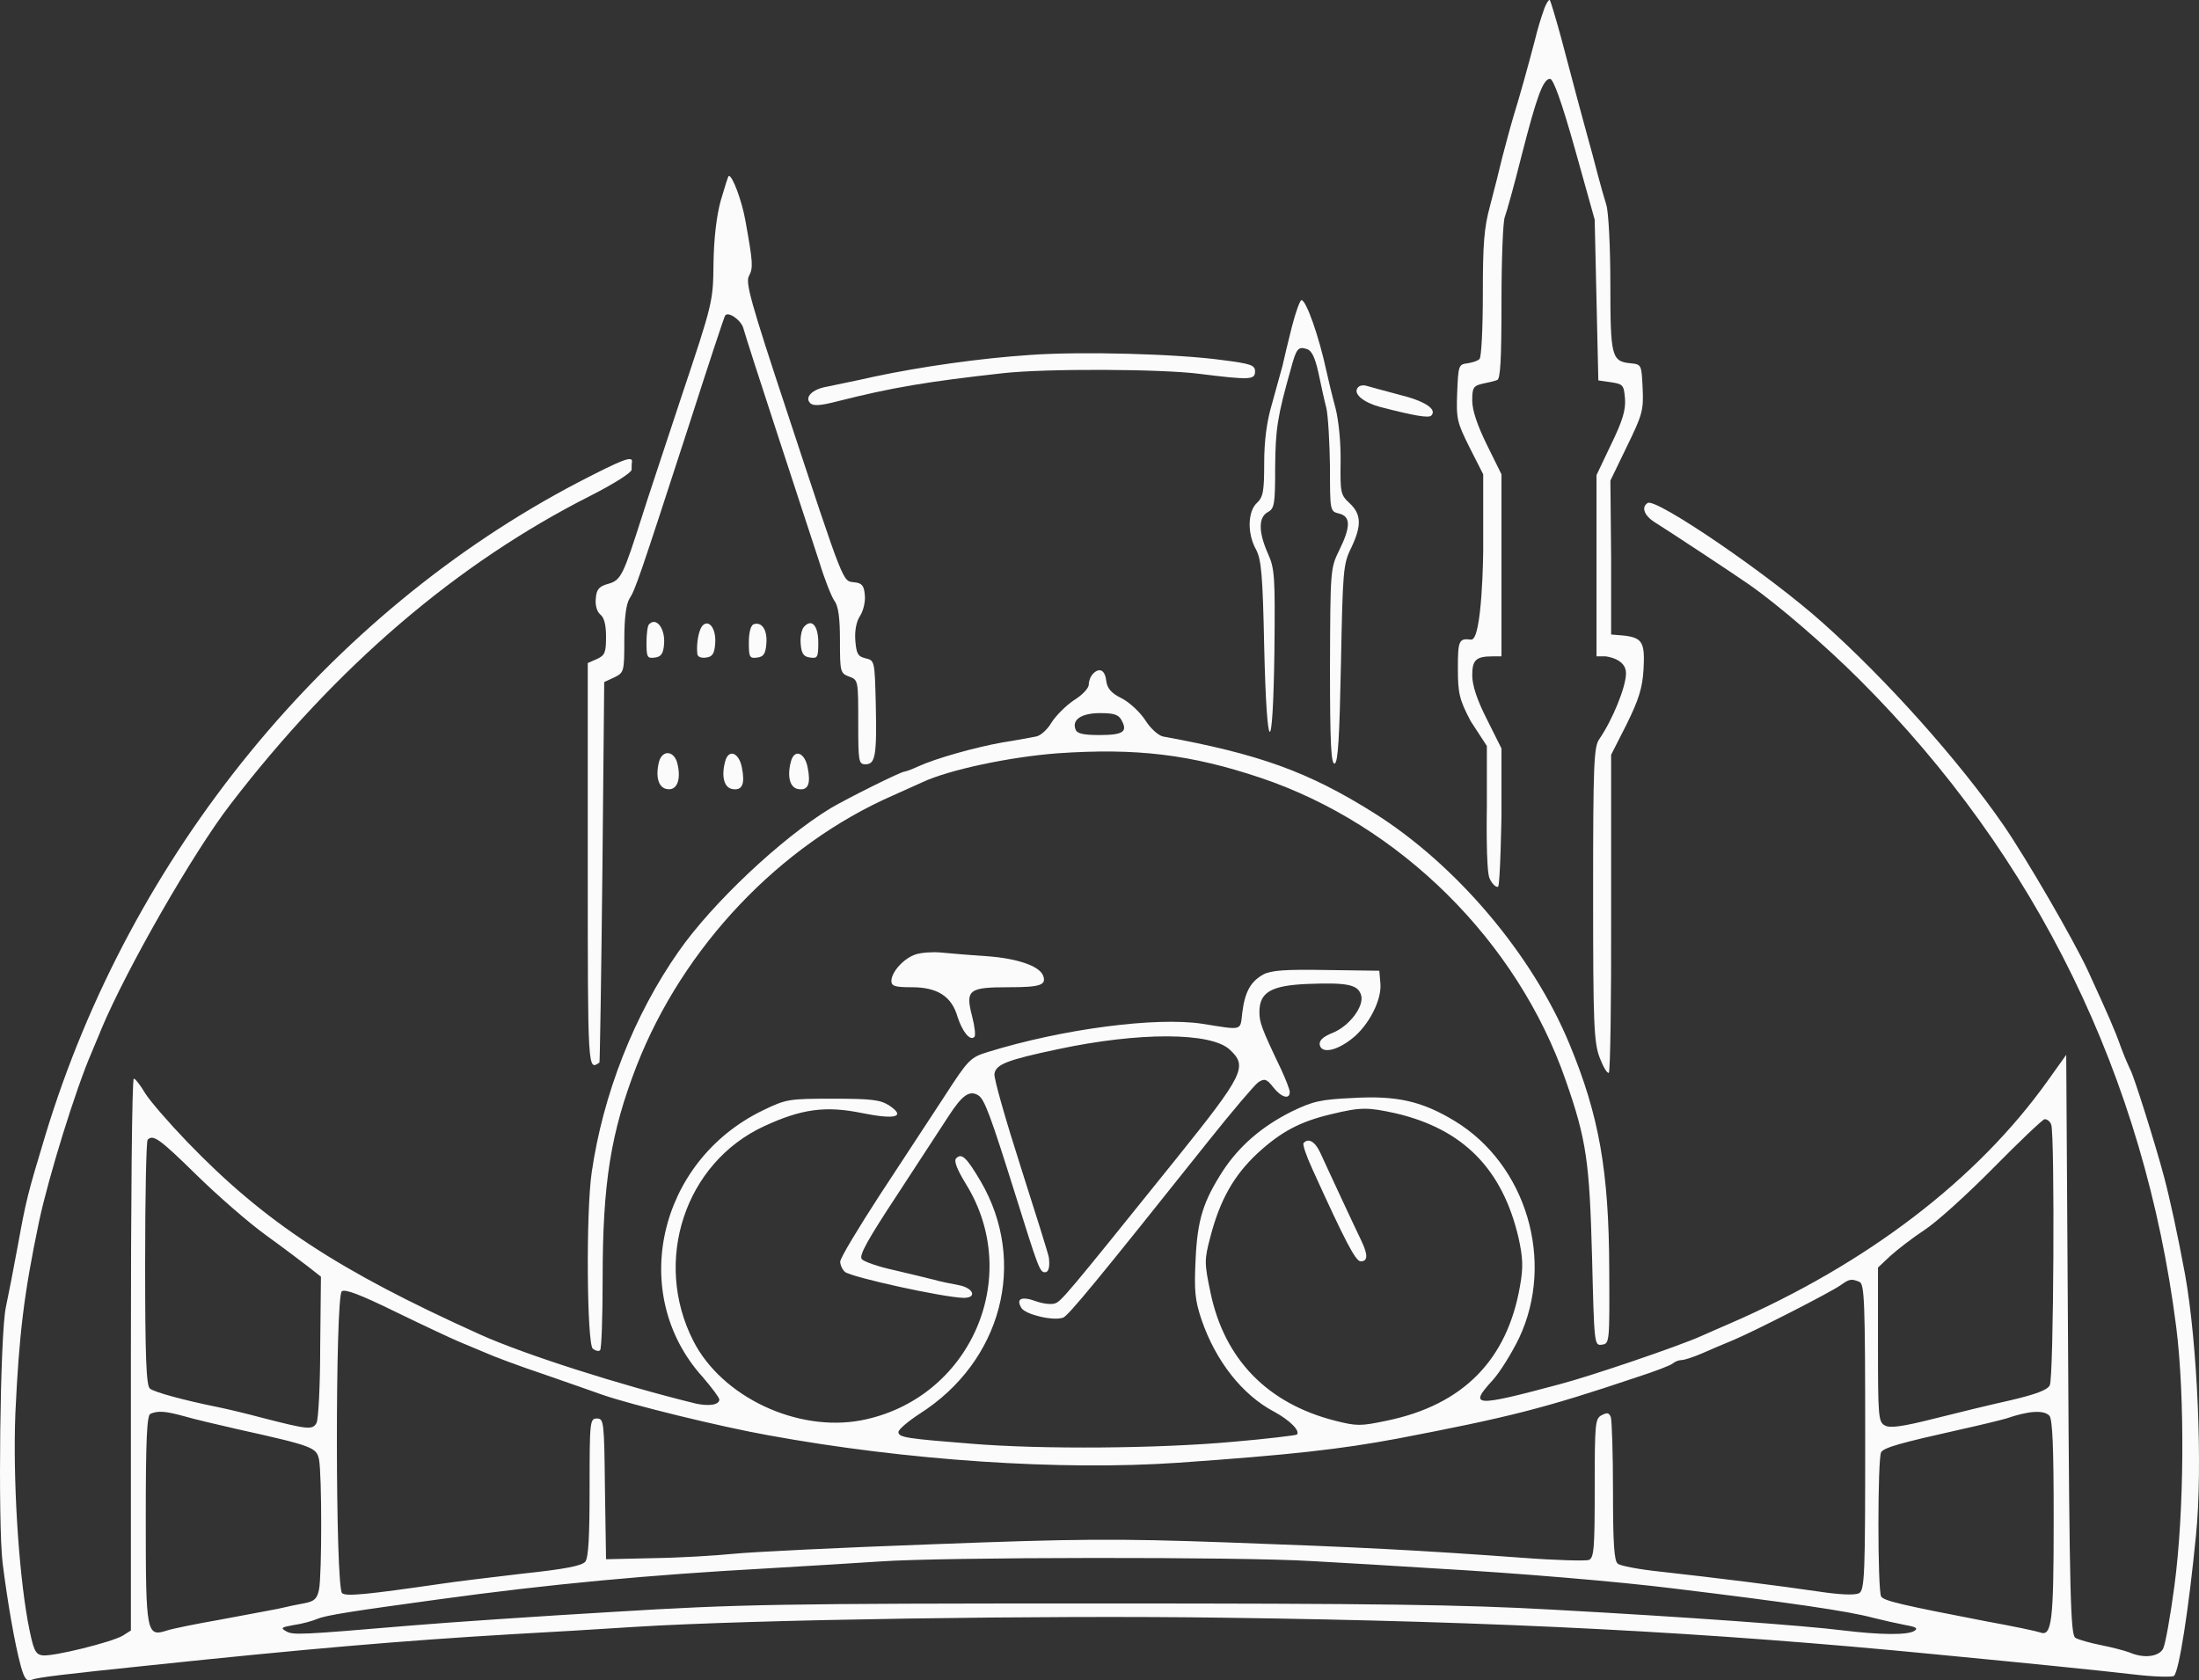 <?xml version="1.0" encoding="UTF-8"?>
<svg id="Calque_2" xmlns="http://www.w3.org/2000/svg" viewBox="0 0 601.64 459.76">
  <rect x="0" y="0" width="601.64" height="459.76" fill="#333333" stroke="none"/>
  <defs>
    <style>
      .cls-1 {
        fill: #fbfbfb;
      }
    </style>
  </defs>
  <g id="Calque_1-2" data-name="Calque_1">
    <g>
      <path class="cls-1" d="M422.46,2.53c-.6,1.6-1.81,5.42-2.51,8.42-2.01,7.62-3.91,14.54-5.92,21.06-.9,3.01-2.21,8.02-3.01,11.03-.7,3.01-2.21,8.93-3.31,13.14-1.7,6.12-2.01,10.63-2.01,24.37,0,9.33-.4,17.25-.9,17.65-.4.5-1.91,1-3.31,1.2-2.41.3-2.51.6-2.81,8.02-.3,7.22,0,8.22,3.41,15.04l3.71,7.32v21.12s-.23,24.5-3.33,24.1c-3.3-.4-3.6.2-3.6,7.8,0,6.9.4,8.6,3.5,14.5l4.43,6.8v16.7s-.33,17.5.77,19.6c.7,1.5,1.8,2.5,2.3,2.2.6-.4.93-19.4.93-19.4v-18.42l-4-8c-2.7-5.3-4-9.3-4-12,0-4.2,1-5.2,5.6-5.2h2.4v-49.8l-4-8.1c-2.6-5.3-4-9.4-4-12.1,0-3.5.3-4,2.8-4.6,1.5-.3,3.3-.7,4-1,.9-.2,1.2-5.4,1.2-21.3,0-11.6.4-22,.9-23.3s2.6-8.8,4.6-16.8c4.2-16.4,5.9-21,7.8-21,.9,0,3.2,6.4,6.8,19.2l5.4,19.3.5,22,.5,22,3.5.5c3.3.5,3.5.8,3.8,4.6.2,3.1-.7,6-3.8,12.4l-4,8.4v49.6h2.47s5.6.52,5.6,4.62c0,3.7-3.7,12.8-7.3,18-1.5,2.1-1.7,6.8-1.7,42.4s.2,40.5,1.8,44.8c1,2.6,2.1,4.4,2.5,4.1.4-.4.7-20.1.63-43.9v-43.1l4.27-8.4c3.3-6.7,4.3-9.9,4.6-15,.4-7.3-.3-8.6-5.3-9.2l-3.57-.3v-21.1l-.2-21.01,4.51-9.33c4.21-8.62,4.61-9.93,4.31-15.95-.3-6.42-.3-6.52-3.31-6.82-5.21-.5-5.52-1.91-5.52-21.66,0-10.13-.5-19.76-1.1-21.66s-1.7-5.82-2.41-8.52c-.7-2.81-2.01-7.62-2.91-10.83-1.7-6.12-2.81-10.43-7.02-26.28-1.5-5.52-2.91-10.13-3.11-10.43-.3-.2-1,.9-1.6,2.51Z"/>
      <path class="cls-1" d="M197.21,54.81c-1.2,4.4-1.9,10.5-2,17.3-.1,10.4-.2,10.8-8.8,36.5-4.7,14.3-9.6,28.9-10.7,32.5-5.2,16.3-5.8,17.6-9.2,18.6-2.6.7-3.3,1.5-3.5,4-.2,1.9.3,3.6,1.2,4.4,1.1.8,1.6,2.9,1.6,6.1,0,4.3-.3,5.1-2.5,6.1l-2.5,1.1v55.3c0,56.7,0,56.2,3.2,54,.1,0,.5-23.5.8-52.1l.5-52,2.8-1.3c2.6-1.3,2.7-1.5,2.7-10.3,0-6,.5-9.7,1.4-11.2,1.6-2.5,2.5-5,16.2-47.2,5.3-16.5,9.8-30.2,10-30.3.9-1.2,4.5,1.4,5,3.6.4,1.5,4.6,14.6,9.4,29.2s9.9,30.3,11.4,34.8c1.4,4.6,3.3,9.4,4.1,10.5,1.1,1.5,1.5,4.8,1.5,10.9,0,8.5.1,8.9,2.5,9.8,2.5.9,2.5,1.1,2.5,12.5,0,10.8.1,11.5,2,11.5,2.7,0,3.1-2.4,2.8-16.5-.3-11.8-.3-11.9-2.8-12.5-2.1-.5-2.5-1.2-2.8-4.9-.2-2.7.3-5.2,1.3-6.7.9-1.4,1.5-3.9,1.3-5.7-.2-2.6-.8-3.3-2.9-3.5-3.2-.4-2.5,1.5-18.4-46.7-9.9-29.9-11.4-35.3-10.4-37.1,1.2-2.2,1.1-3.7-1-15.3-1-5.5-3.5-12.1-4.5-12.1-.2,0-1.1,3-2.2,6.7Z"/>
      <path class="cls-1" d="M353.48,89.31c-1,4-2.2,8.9-2.6,10.8-.5,1.9-1.8,6.6-2.9,10.5-1.4,4.7-2.1,10-2.1,16.1,0,7.8-.3,9.3-2,10.9-2.5,2.3-2.7,8.4-.2,12.8,1.4,2.7,1.8,6.8,2.2,26.5.7,30.5,2.4,31.3,2.8,1.1.2-20.3.1-22.4-1.8-26.6-2.6-5.9-2.6-9.9,0-11.3,1.8-1,2-2.1,2-12.3.1-10.5.6-13.8,4.3-26.9,1.5-5.6,2-6.2,4.4-5.4,1.3.4,2.2,2.3,3.1,6.3.7,3.2,1.6,7.6,2.2,9.8.5,2.2.9,9.5,1,16.1,0,12.1,0,12.2,2.5,12.8,3.2.8,3.2,3.6,0,10.1-2.4,4.9-2.4,5.4-2.5,31.8,0,21.1.3,26.8,1.3,26.5.9-.4,1.3-7.1,1.7-27.4.5-25.3.6-27.2,2.8-31.6,2.9-6.1,2.8-9.2-.4-12.2-2.5-2.3-2.6-2.9-2.5-11.2.1-5.2-.5-11.4-1.4-14.9-.9-3.3-2-7.9-2.5-10.2-2-9.3-5.5-19.3-6.8-19.3-.4,0-1.6,3.3-2.6,7.2Z"/>
      <path class="cls-1" d="M281.88,97.11c-13.6.9-29.9,3.2-43,6-5.2,1.2-11,2.3-12.7,2.7-4,.7-6.1,2.9-4.5,4.5.8.8,2.8.7,7.4-.5,15-3.8,24.6-5.4,45.3-7.7,11.5-1.3,43.5-1.2,54,.2,13.7,1.7,15,1.6,15-.7,0-1.7-1.1-2.1-9-3.1-12.3-1.7-38.5-2.4-52.5-1.4Z"/>
      <path class="cls-1" d="M371.38,106.21c-1.1,1.6,1.7,3.9,6.1,5.1,9.6,2.5,13.4,3.1,14.1,2.4,1.7-1.7-1.7-4-8.7-5.7-4.1-1.1-8.2-2.2-9.2-2.5-.9-.2-1.9,0-2.3.7Z"/>
      <path class="cls-1" d="M158.31,131.91C89.61,167.81,35.71,233.81,12.41,310.61c-4.9,16.2-5.3,17.9-7.5,30-1.2,6.6-2.7,14.2-3.3,17-1.6,7.3-2.2,59.1-.9,70,1.3,10.4,3.3,22.1,5,28.3,1,3.5,1.6,4.2,2.9,3.7,1.8-.7,8.6-1.5,32.7-4,41.9-4.4,68.3-6.7,99-8.5,9.4-.5,24.4-1.4,33.5-2,32-2,112.2-3.2,161-2.5,76.2,1,133,4,194.5,10,27,2.6,43.8,4.3,54.3,5.5,5.8.7,10.8.8,11.2.4,1.4-1.4,4-18.1,6-38.4,1.9-18.7.4-52.6-3-71.5-2-10.8-4.2-20.9-5.7-26.5-2.4-9.1-8.5-28.4-9.3-29.5-.3-.6-1.5-3.3-2.5-6-1.7-4.8-3.5-8.9-9.1-21.1-3.8-8.2-16.7-30.5-23.1-39.8-12-17.4-32-39.8-49.3-55.2-14.8-13.3-45.7-34.3-48-32.9-1.8,1.1-1,3.4,1.8,5.2,4.3,2.7,21.3,13.9,25.9,17.1,7.9,5.5,20.8,16.6,30.4,26.2,48.4,48.4,77.8,108.6,86.5,177,2.4,19,2.2,50.6-.5,70.8-1.1,8.3-2.5,16.1-3.1,17.2-1.2,2.2-5.3,2.7-9.2,1-1.3-.5-4.8-1.4-7.8-2s-6.2-1.5-7-2c-1.3-.8-1.6-11.2-2-80.2l-.5-79.3-5,7c-19.3,27.1-49.5,50.2-87,66.5-2.7,1.2-6.3,2.7-8,3.5-6.3,2.8-30.1,10.9-38.5,13.1-23.5,6.3-25.1,6.2-18.4-1.1,2-2.2,5.2-7.4,7.2-11.5,9.9-21,2-47.5-17.6-59.4-8.9-5.4-15.8-7-27.8-6.3-8.9.4-11,.9-16.8,3.7-8.2,4.1-14.3,9.4-18.8,16.2-5.4,8.4-7,13.3-7.5,24.3-.4,8.5-.2,11,1.6,16.4,3.9,11.4,11.2,20.7,20,25.3,4.2,2.3,7.1,5.2,6.1,6.2-.3.2-8.3,1.2-17.8,2-20,1.8-51.7,2.1-71.2.5-17.6-1.4-20-1.7-20-3.2,0-.7,2.6-2.9,5.8-5,22.5-14.3,29.6-41.5,16.7-63.6-3.9-6.6-5.2-7.8-6.7-6.3-.7.7.2,3,2.7,7.1,15.8,25.6,1,58.9-28.7,64.6-17.5,3.3-38.1-6.4-45.9-21.7-11.2-21.9-2.3-48.8,19.4-58.8,10.2-4.7,16.7-5.6,26.6-3.6,9.3,1.9,12.3,1.1,7.5-2.1-2.4-1.5-4.8-1.8-15.4-1.8-12,0-12.7.1-19.1,3.2-28.7,13.9-36.9,50.3-16.5,72.9,2.5,2.9,4.6,5.7,4.6,6.2,0,1.5-2.9,1.9-6.5,1.1-20.8-5.1-46.8-13.4-59-18.9-38.8-17.5-58.8-30.6-80.1-52.7-5-5.2-10.2-11.2-11.5-13.3-1.3-2.2-2.7-4-3.1-4-.5,0-.8,34-.8,75.5v75.5l-2.2,1.4c-3,1.8-19.2,5.8-22,5.4-2-.3-2.5-1.4-4-9.3-2.6-14.4-4.1-39.2-3.4-57,1-21.4,2.3-32.5,6.5-52.5,2.6-12.2,10-36.1,14.3-46,1-2.5,2.3-5.4,2.7-6.5,7-16.7,25.2-48.4,35.3-61.5,29-37.8,62-66,98.6-84.5,6.3-3.2,11.2-6.3,11.2-7.1s0-1.7.1-2.1c.2-1.8-2.4-.8-14.6,5.5ZM381.88,304.61c18.4,4.3,29.2,15.2,33.6,34.1,1.2,5.5,1.3,8,.4,13.1-3.5,20.3-15.6,32.6-36.5,36.9-7.1,1.5-8.2,1.5-14.1,0-18.5-4.7-30.3-16.8-34.1-35.1-1.7-8.1-1.7-8.9,0-15.3,2.6-10,6.4-16.7,12.8-22.7,6.5-6,11.8-8.8,20.4-10.8,7.9-1.9,9.8-1.9,17.5-.2ZM561.21,307.71c1,2.7.7,69.4-.4,71.3-.6,1.3-3.9,2.5-10.7,4.1-5.4,1.2-14.9,3.5-21.2,5.1-8.3,2.1-11.9,2.6-13.2,1.8-1.8-.9-1.9-2.5-1.9-22.1v-21.1l3.4-3.2c1.9-1.7,6-4.9,9.2-7,3.3-2.1,11.8-9.8,18.9-17,7.2-7.3,13.5-13.3,14.1-13.4.7,0,1.5.6,1.8,1.5ZM53.71,321.41c5.8,5.7,14.3,13.1,19,16.5s10,7.4,11.8,8.8l3.3,2.6-.2,19.1c0,10.6-.5,20-1,20.9-1.1,2-2.4,1.8-14.9-1.4-4.1-1.1-9.5-2.4-12-2.9-9.4-1.9-17.5-4.1-18.7-5.1-1-.8-1.3-8.9-1.3-34.3,0-18.2.3-33.5.7-33.8,1.5-1.5,3.3-.2,13.3,9.6ZM508.71,350.71c1.4.5,1.6,5.2,1.6,42.5s-.1,41.9-1.7,42.7c-1.1.6-5.4.4-11.3-.5-10.9-1.6-27.7-3.7-43-5.4-5.8-.6-11.1-1.6-11.7-2.2-1-.7-1.3-5.9-1.3-19.7,0-10.4-.3-19.5-.6-20.4-.5-1.2-1-1.3-2.5-.5-1.8.9-1.9,2.3-1.9,20,0,16.5-.2,19-1.6,19.6-.9.3-9.1.1-18.2-.6-28.8-2.1-44.6-2.9-80.8-4.2-30.7-1.1-40.8-1-80.5.5-25,.9-49.4,2.1-54.4,2.6-4.9.5-14.8,1.1-22,1.2l-13,.3-.3-19.3c-.2-18.4-.3-19.2-2.2-19.2s-2,.7-2,18.8c0,13.6-.3,19.3-1.2,20.4-1,1.1-5.5,2-16.8,3.2-8.5,1-18.6,2.2-22.5,2.8-20.7,3-26,3.5-27.2,2.6-1.9-1.5-1.9-81.1-.1-82.6.9-.7,5.1.9,14.9,5.7,7.4,3.6,15.1,7.2,17,8s5.2,2.2,7.4,3.1c2.2,1,9.4,3.7,16,5.9,6.6,2.3,13.8,4.8,16,5.6,8.1,2.8,32.1,8.7,45.5,11.1,37.8,6.9,79.9,9.7,112,7.5,31.3-2.2,44.4-3.7,60-6.6,30.3-5.8,40.3-8.3,65.5-16.8,5-1.6,9.4-3.3,9.9-3.8.6-.5,1.6-.9,2.4-.9.7,0,3.2-.8,5.5-1.8s6.2-2.7,8.7-3.7c5.7-2.4,26.5-13,29.3-15,2.4-1.7,2.9-1.8,5.1-.9ZM50.48,387.51c2.7.8,9.2,2.3,14.4,3.5,20.7,4.6,21.7,5,22.4,8.3.8,4,.8,31.7,0,35.6-.5,2.5-1.3,3.2-3.8,3.7-1.7.3-5.1,1-7.6,1.6-2.5.5-9.7,1.8-16,3-6.3,1.1-12.7,2.4-14.2,2.9-5.6,1.8-5.8.9-5.8-30.5,0-21.7.3-28.5,1.3-28.8,2.1-.9,4.2-.7,9.3.7ZM560.68,387.31c.9.9,1.2,8.6,1.2,28.6,0,28-.5,32-3.8,30.7-.8-.3-7.4-1.7-14.6-3-23.3-4.5-28-5.6-28.8-6.8-1-1.6-1-37.8,0-39.5.9-1.3,5.2-2.5,21.7-6.2,5.5-1.2,11.1-2.6,12.5-3,6.1-2.1,10.2-2.4,11.8-.8ZM358.78,427.11c9.1.5,24.3,1.4,33.6,2,22.9,1.3,50.3,3.6,65.5,5.5,32.1,3.9,47.8,6.2,54.5,8,2.8.7,6.8,1.6,8.9,2,2.9.5,3.6.9,2.5,1.6-1.9,1.2-9.4,1.1-19.3-.1-11.1-1.4-43.2-3.7-79.6-5.7-24.8-1.4-48.1-1.7-125-1.7-85.8,0-97.9.2-132,2.3-20.6,1.2-45.4,2.9-55,3.7-30.8,2.6-32.7,2.7-34.6,1.6-1.6-.9-1.3-1.1,2.1-1.7,2.2-.3,5.1-1.1,6.5-1.7,2.4-1,9.6-2.1,33-5.3,30.5-4.2,57.5-6.7,90-8.5,10.7-.6,24.7-1.5,31-1.9,17-1.2,98.7-1.3,117.9-.1Z"/>
      <path class="cls-1" d="M356.68,312.71c-.4.3.7,3.5,2.4,7.2,8.9,19.6,11.8,25.2,13.2,25.2,2,0,2-1.8.2-5.6-.8-1.6-3.3-7-5.6-11.9-2.3-5-4.9-10.5-5.7-12.3-1.4-3-3.2-4-4.5-2.6Z"/>
      <path class="cls-1" d="M177.58,170.81c-.4.3-.7,2.6-.7,5,0,4,.2,4.4,2.3,4.1,1.7-.2,2.3-1.1,2.5-3.6.4-4.3-2.1-7.6-4.1-5.5Z"/>
      <path class="cls-1" d="M192.08,171.31c-.9,1.2-1.6,4.7-1.3,7.6.1.8,1,1.2,2.4,1,1.7-.2,2.3-1,2.5-3.9.3-4.1-1.8-6.8-3.6-4.7Z"/>
      <path class="cls-1" d="M206.18,170.81c-.8.3-1.3,2.3-1.3,5,0,4,.2,4.4,2.3,4.1,1.7-.2,2.3-1,2.5-3.9.3-3.7-1.3-6-3.5-5.2Z"/>
      <path class="cls-1" d="M219.88,171.61c-.6.8-1,2.9-.8,4.7.2,2.5.8,3.4,2.6,3.6,2,.3,2.2-.1,2.2-4.1,0-4.8-1.9-6.7-4-4.2Z"/>
      <path class="cls-1" d="M299.08,184.31c-.7.7-1.2,2-1.2,3s-1.8,2.9-4.1,4.3c-2.2,1.5-4.9,4.2-6.1,6.1-1.1,1.9-3,3.6-4.2,3.8-1.1.2-5.2,1-9.1,1.6-7.8,1.4-18.4,4.4-23.2,6.6-1.7.8-3.4,1.4-3.7,1.4-1,0-15.8,7.4-20.2,10-13.5,8.2-32.4,26-41.6,39.2-12.2,17.4-20.7,39.1-23.8,60.5-1.6,11.1-1.3,46.8.3,48.2.8.6,1.7.8,2,.4.4-.3.7-9.2.7-19.6,0-26.1,2.2-39.9,9.3-58.2,12.7-32.5,39.1-60.4,70.2-74,3.3-1.5,6.9-3.1,8-3.6,7.3-3.4,23.8-6.9,36.9-7.9,21.7-1.5,36.5.3,55.6,6.7,38.1,12.8,70.3,44.7,83.5,82.8,5.7,16.3,6.5,22.3,7.2,48.3.6,24,.6,24.3,2.7,24s2.1-.6,2-20.8c-.1-26.8-2.8-42-10.9-61.5-10.1-24.4-30.9-49-53.5-63.2-18-11.3-31.4-16.1-57.7-20.9-1.3-.3-3.4-2.2-4.8-4.4s-4.3-4.9-6.4-6c-2.9-1.4-4-2.7-4.3-4.7-.3-3-1.8-3.9-3.6-2.1ZM306.88,197.11c1.7,3.1.4,4-6.1,4-4.4,0-6.1-.4-6.5-1.5-1.1-2.7,1.6-4.5,6.7-4.5,3.8,0,5.1.4,5.9,2Z"/>
      <path class="cls-1" d="M180.28,208.51c-1,4.1-.1,7.1,2.3,7.4,2.6.4,3.8-2.5,2.8-6.8-.8-3.8-4.2-4.1-5.1-.6Z"/>
      <path class="cls-1" d="M198.38,208.41c-1.1,4.2-.2,7.2,2.1,7.5,2.6.4,3.4-1.4,2.5-5.9-.8-4.2-3.7-5.2-4.6-1.6Z"/>
      <path class="cls-1" d="M216.38,208.41c-1.1,4.2-.2,7.2,2.1,7.5,2.6.4,3.4-1.4,2.5-5.9-.8-4.2-3.7-5.2-4.6-1.6Z"/>
      <path class="cls-1" d="M250.58,261.11c-3.2,1-6.6,4.7-6.7,7.2,0,1.5.9,1.8,5.6,1.8,7,0,10.9,2.5,12.5,8.1,1.3,4,3.4,6.7,4.6,5.5.4-.3.1-2.9-.6-5.6-1.9-7.3-1-8,10-8,8.7,0,10.4-.6,9.4-3.2s-7-4.7-15.5-5.3c-4.7-.3-10.3-.8-12.5-1s-5.2,0-6.8.5Z"/>
      <path class="cls-1" d="M345.68,266.6c-3.5,1.9-5.1,4.8-5.8,10.5-.6,5,.3,4.8-11,3-12.7-1.9-38.1,1.4-58.5,7.7-4.9,1.5-5.4,2-12,12.2-3.8,5.8-11.8,18-17.7,27-5.9,9.1-10.8,17.2-10.8,18.2,0,.9.6,2.2,1.3,2.8,1.9,1.5,27,7,32.5,7.1,3.8,0,2.6-2.8-1.5-3.5-2.1-.4-5.1-1-6.8-1.5-1.6-.4-6.5-1.6-10.8-2.6-4.2-.9-8.2-2.3-8.8-3-.8-1,1.6-5.3,9.7-17.6,5.9-9,12.2-18.7,14.1-21.6,3.7-5.7,5.7-7.1,8.1-5.6,1.7,1.1,3.3,5.4,10.2,27.4,6.1,19.5,6.6,21,8,21,1,0,1.4-1.3,1.1-4-.1-.8-3.6-12-7.7-24.8s-7.4-24.3-7.2-25.5c.4-2.6,3.5-3.8,17.2-6.7,22.4-4.8,42.1-4.7,47.2.1,4.9,4.6,4,6.6-14.8,30-30,37.3-31.3,38.8-33,39.4-1,.4-3.4.1-5.3-.6-3.9-1.4-5.5-.7-3.9,1.9,1.2,1.8,8.8,3.6,11.4,2.6,1.4-.5,9.4-10.2,39.5-48,6.6-8.3,12.9-15.7,13.9-16.4,1.7-1.1,2.3-.9,4.1,1.4,2.2,2.8,4.5,3.4,4.5,1.3,0-.7-1.1-3.5-2.4-6.3-5.4-11.3-5.9-12.8-5.9-15.6,0-5.4,3.1-7.3,13.4-7.7,10.7-.4,13.5.2,14.4,3,1,3-3.2,8.6-7.8,10.4-2.7,1.1-3.7,2.1-3.5,3.3.5,2.4,4.5,1.7,8.8-1.7,4.5-3.5,8.2-10.5,7.8-15.1l-.3-3.5-14.5-.2c-11.3-.2-15.1.1-17.2,1.2Z"/>
    </g>
  </g>
</svg>